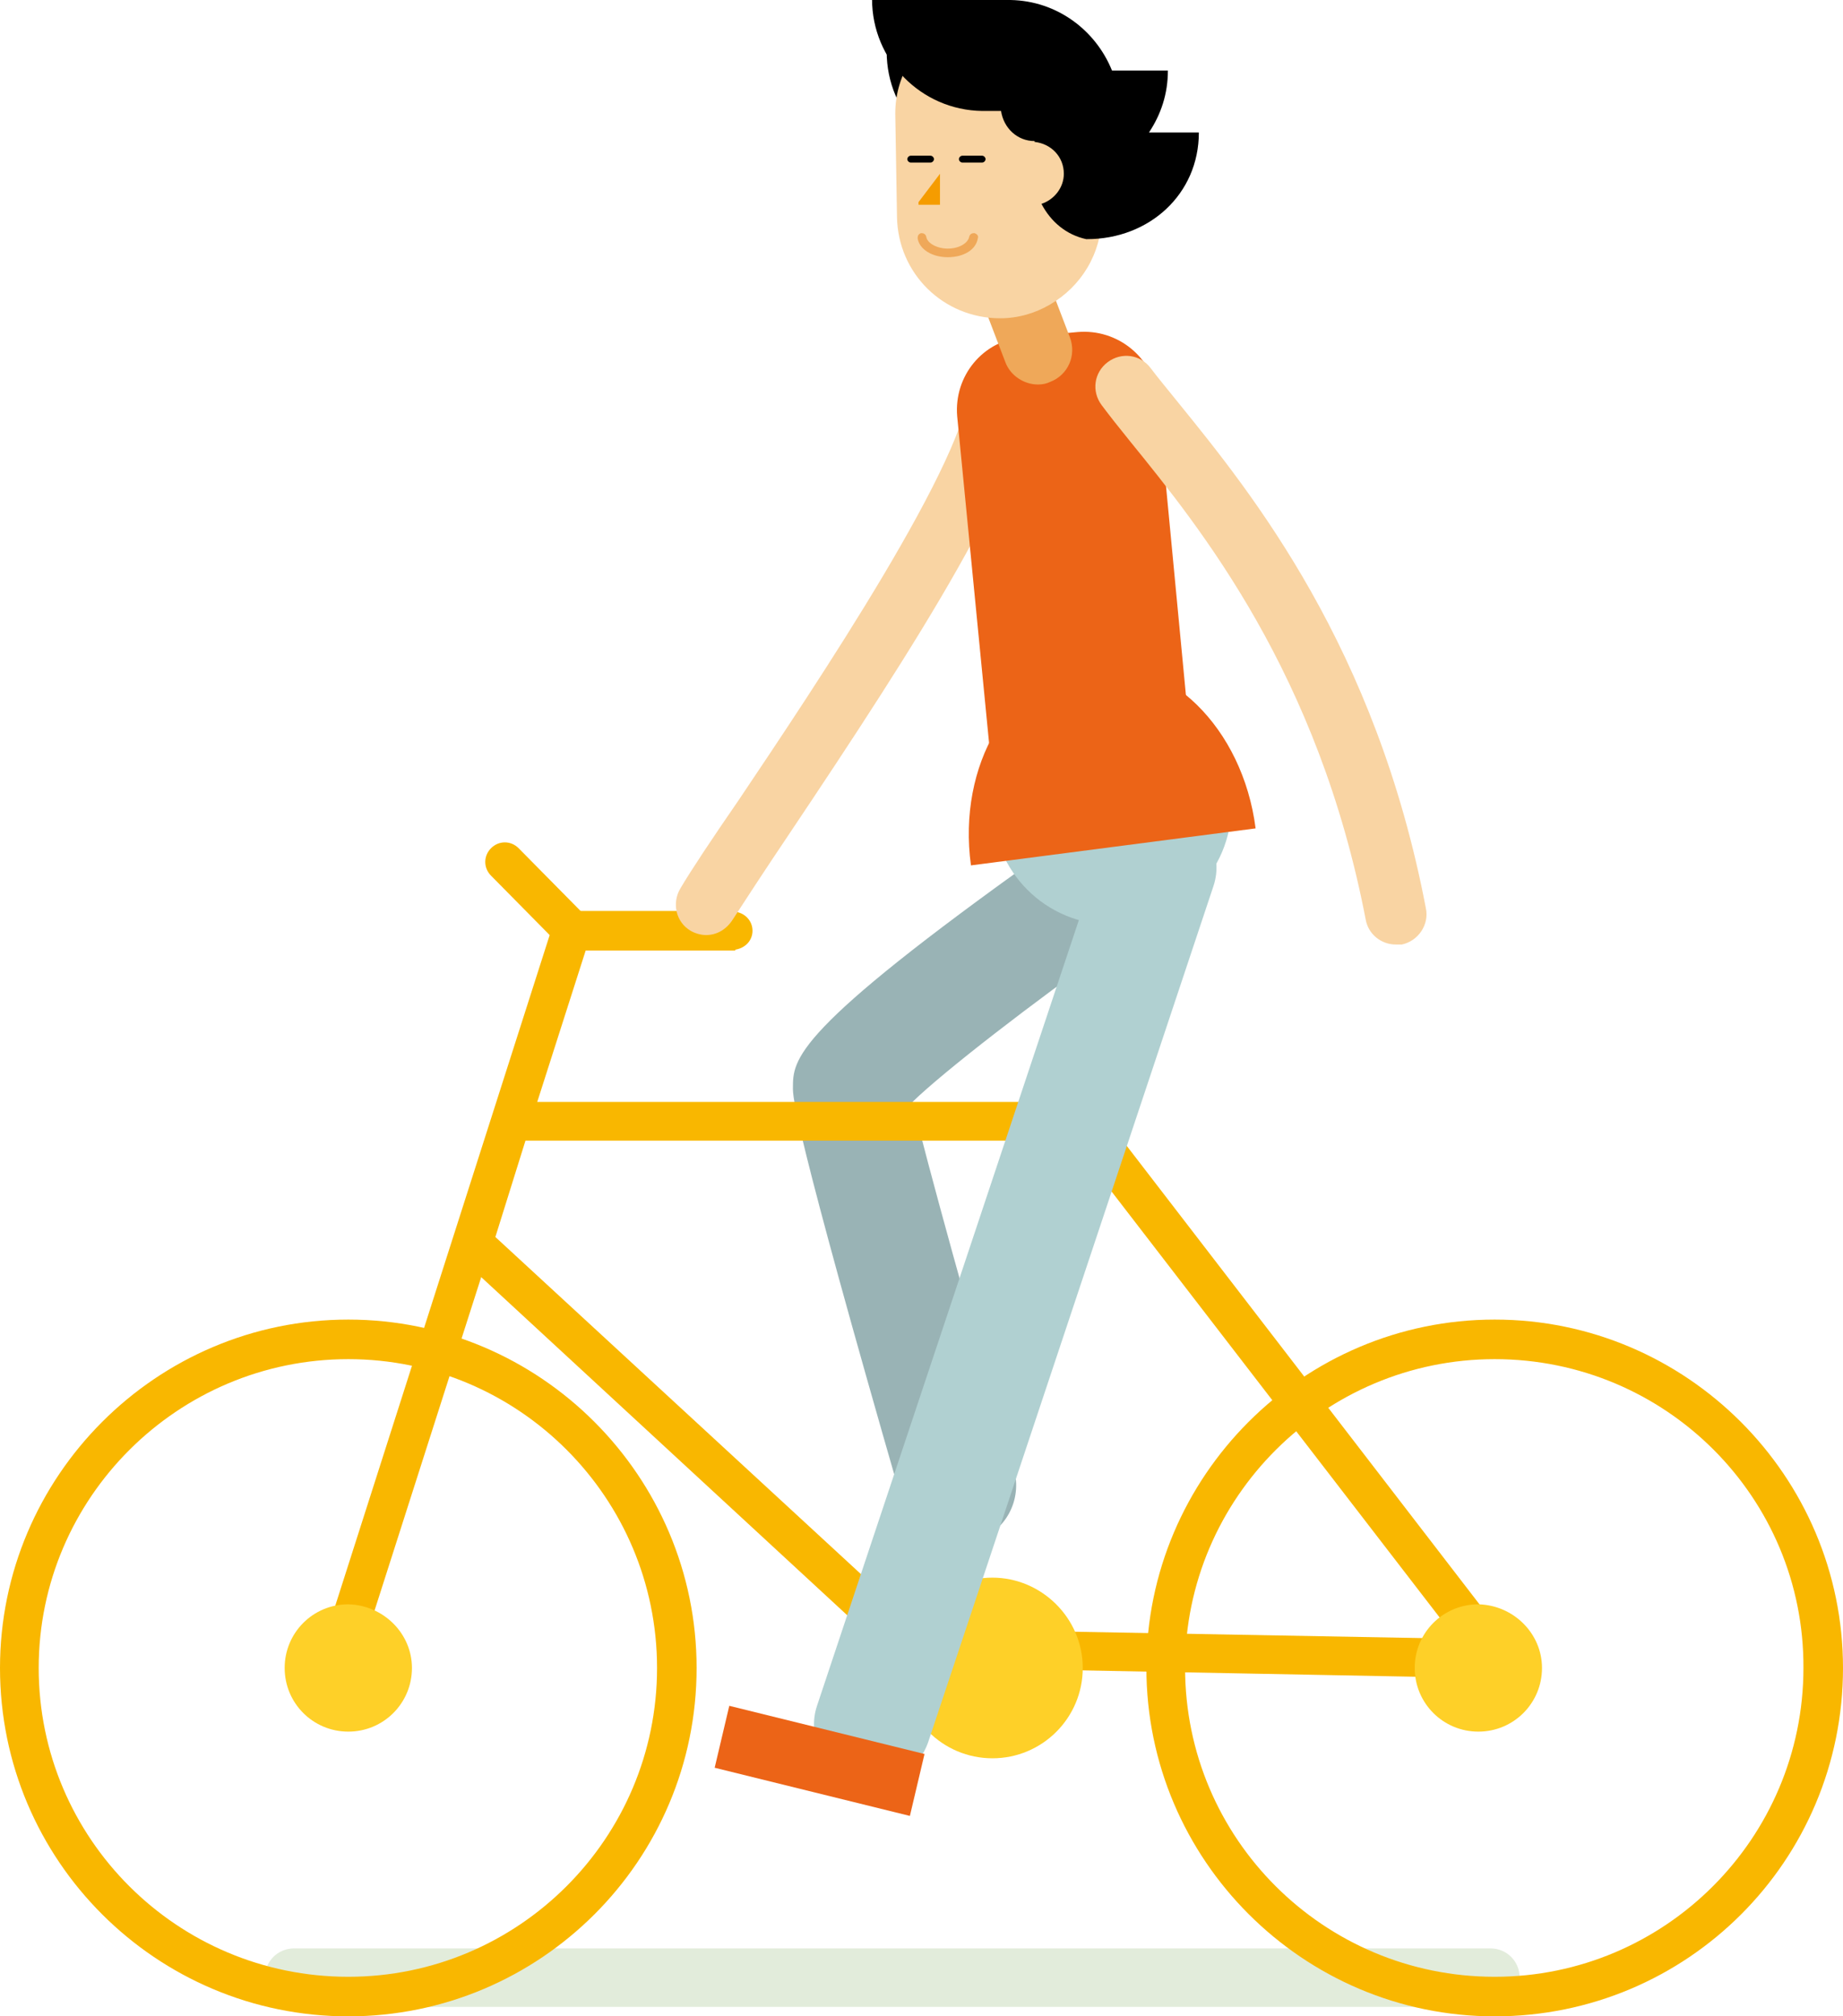 <?xml version="1.0" encoding="utf-8"?>
<!-- Generator: Adobe Illustrator 19.0.0, SVG Export Plug-In . SVG Version: 6.00 Build 0)  -->
<svg version="1.1" id="Layer_1" xmlns="http://www.w3.org/2000/svg" xmlns:xlink="http://www.w3.org/1999/xlink" x="0px" y="0px"
	 viewBox="0 0 214.3 234.4" style="enable-background:new 0 0 214.3 234.4;" xml:space="preserve">
<style type="text/css">
	.st0{opacity:0.2;fill:#70A44D;}
	.st1{fill:#99B3B5;}
	.st2{fill:#F9B700;}
	.st3{fill-rule:evenodd;clip-rule:evenodd;fill:#FED028;}
	.st4{fill:#B0D0D1;}
	.st5{fill:#EC6417;}
	.st6{fill:#F9D4A3;}
	.st7{fill:#EFA859;}
	.st8{fill:#F59C00;}
</style>
<g>
	<path class="st0" d="M173.3,233.3H34.2c-1.9,0-3.4-1.5-3.4-3.4c0-1.9,1.5-3.4,3.4-3.4h139.1c1.9,0,3.4,1.5,3.4,3.4
		C176.6,231.7,175.1,233.3,173.3,233.3z"/>
	<g>
		<g>
			<g>
				<g>
					<path class="st1" d="M111.4,179.5c-2.9,0-5.6-1.9-6.5-4.9c-12.7-44-12.7-47.1-12.7-48.1c0-3.4,0-6.6,29.1-27.3
						c3-2.2,7.3-1.4,9.4,1.6c2.2,3,1.4,7.3-1.6,9.4c-8.9,6.3-19.3,14.3-23,17.9c1.6,6.7,6.8,25.6,11.8,42.7c1,3.6-1,7.3-4.6,8.4
						C112.7,179.5,112.1,179.5,111.4,179.5z"/>
					<g>
						<g>
							<g>
								<path class="st2" d="M106,193.9c-0.6,0-1.1-0.2-1.5-0.6l-51-47.1c-0.6-0.6-0.9-1.5-0.6-2.4l4.5-14.1
									c0.3-0.9,1.2-1.6,2.2-1.6h66.4c0.7,0,1.4,0.3,1.8,0.9c0.4,0.6,0.5,1.3,0.3,2l-19.9,61.2c-0.2,0.7-0.8,1.3-1.6,1.5
									C106.4,193.9,106.2,193.9,106,193.9z M57.6,143.8l47.4,43.7l17.9-54.9H61.1L57.6,143.8z"/>
								<path class="st2" d="M174,195.1C174,195.1,174,195.1,174,195.1l-68.1-1.3c-0.7,0-1.4-0.4-1.8-1c-0.4-0.6-0.5-1.3-0.3-2
									l19.9-61.2c0.3-0.8,0.9-1.4,1.8-1.5c0.8-0.1,1.7,0.2,2.2,0.8l48.1,62.5c0.5,0.7,0.6,1.6,0.2,2.4
									C175.6,194.6,174.8,195.1,174,195.1z M109.1,189.4l60.2,1.1l-42.6-55.3L109.1,189.4z"/>
							</g>
							<path class="st2" d="M87.5,108.2c0-1.1-0.8-2-1.9-2.2v-0.1H66.5c-1,0-1.9,0.6-2.2,1.6l-26.8,83.8l4.3,1.4l26.3-82.2h17.4
								v-0.1C86.7,110.2,87.5,109.3,87.5,108.2z"/>
							<path class="st3" d="M125.9,193.9c0,5.8-4.7,10.5-10.5,10.5c-5.8,0-10.5-4.7-10.5-10.5c0-5.8,4.7-10.5,10.5-10.5
								C121.1,183.4,125.9,188.1,125.9,193.9z"/>
							<path class="st3" d="M47.9,193.9c0,4.1-3.3,7.4-7.4,7.4c-4.1,0-7.4-3.3-7.4-7.4c0-4.1,3.3-7.4,7.4-7.4
								C44.6,186.6,47.9,189.9,47.9,193.9z"/>
							<path class="st2" d="M40.5,234.4C18.2,234.4,0,216.3,0,193.9c0-22.3,18.2-40.5,40.5-40.5c22.3,0,40.5,18.2,40.5,40.5
								C81,216.3,62.8,234.4,40.5,234.4z M40.5,158c-19.8,0-36,16.1-36,35.9c0,19.8,16.1,35.9,36,35.9c19.8,0,35.9-16.1,35.9-35.9
								C76.4,174.1,60.3,158,40.5,158z"/>
							<path class="st2" d="M173.8,234.4c-22.3,0-40.5-18.2-40.5-40.5c0-22.3,18.2-40.5,40.5-40.5c22.3,0,40.5,18.2,40.5,40.5
								C214.3,216.3,196.2,234.4,173.8,234.4z M173.8,158c-19.8,0-36,16.1-36,35.9c0,19.8,16.1,35.9,36,35.9
								c19.8,0,35.9-16.1,35.9-35.9C209.8,174.1,193.7,158,173.8,158z"/>
							<path class="st3" d="M179.3,193.9c0,4.1-3.3,7.4-7.4,7.4c-4.1,0-7.4-3.3-7.4-7.4c0-4.1,3.3-7.4,7.4-7.4
								C176,186.6,179.3,189.9,179.3,193.9z"/>
						</g>
						<path class="st2" d="M66.5,110.4c-0.6,0-1.2-0.2-1.6-0.7l-7.8-7.9c-0.9-0.9-0.9-2.3,0-3.2c0.9-0.9,2.3-0.9,3.2,0l7.8,7.9
							c0.9,0.9,0.9,2.3,0,3.2C67.7,110.2,67.1,110.4,66.5,110.4z"/>
					</g>
					<path class="st4" d="M101.4,207.2c-0.7,0-1.4-0.1-2.1-0.3c-3.5-1.2-5.5-5-4.3-8.6l33.2-99.6c1.2-3.6,5-5.5,8.6-4.3
						c3.5,1.2,5.5,5,4.3,8.6l-33.2,99.6C106.9,205.4,104.3,207.2,101.4,207.2z"/>
					<polygon class="st5" points="83.1,205.5 105.8,211.1 107.5,203.9 84.8,198.3 					"/>
				</g>
			</g>
			<path class="st4" d="M143.2,93.6c0,7.7-6.2,13.9-13.9,13.9c-7.7,0-13.9-6.2-13.9-13.9c0-7.7,6.2-13.9,13.9-13.9
				C137,79.8,143.2,86,143.2,93.6z"/>
			<path class="st6" d="M82.1,108.7c-0.6,0-1.3-0.2-1.8-0.5c-1.7-1-2.2-3.2-1.2-4.9c1.3-2.2,3.7-5.8,6.8-10.3
				c8.8-13.1,27-40.2,26.9-48.7c0-2,1.6-3.6,3.5-3.6c0,0,0,0,0,0c2,0,3.6,1.6,3.6,3.5c0.1,9.8-13.3,30.6-28.1,52.7
				c-2.9,4.3-5.3,8-6.6,10C84.5,108,83.4,108.7,82.1,108.7z"/>
			<path class="st5" d="M138.2,84c0.4,4.7-3,8.8-7.6,9.3l-6.4,0.6c-4.7,0.4-8.8-3-9.2-7.6l-3.7-37.9c-0.4-4.7,3-8.8,7.6-9.2l6.4-0.6
				c4.7-0.4,8.8,3,9.3,7.6L138.2,84z"/>
			<g>
				<path class="st5" d="M146,96.3c-1.5-11.7-10.2-20.2-19.3-19c-9.2,1.2-15.4,11.6-13.8,23.3l0,0L146,96.3L146,96.3z"/>
			</g>
			<path class="st6" d="M162.3,109.8c-1.7,0-3.2-1.2-3.5-2.9c-5.5-28.6-19.2-45.5-27.4-55.6c-1.3-1.6-2.4-3-3.3-4.2
				c-1.2-1.6-0.9-3.8,0.7-5c1.6-1.2,3.8-0.9,5,0.7c0.9,1.2,2,2.5,3.2,4c8.6,10.6,23,28.4,28.8,58.8c0.4,1.9-0.9,3.8-2.8,4.2
				C162.8,109.8,162.6,109.8,162.3,109.8z"/>
			<path d="M116.1,19c-7.2,0-13-5.8-13-13h13V19z"/>
			<g>
				<path class="st7" d="M120.7,44.7c-1.6,0-3.2-1-3.8-2.6l-2.6-6.8c-0.8-2.1,0.2-4.4,2.3-5.2c2.1-0.8,4.4,0.2,5.2,2.3l2.6,6.8
					c0.8,2.1-0.2,4.4-2.3,5.2C121.7,44.6,121.2,44.7,120.7,44.7z"/>
				<g>
					<path class="st6" d="M127.9,13c-0.1-6.6-5.4-11.8-12-11.8c-2.4,0-4.6,0.8-6.4,2c-0.7,0.5-1.4,1.1-2,1.7c-0.3,0.3-0.5,0.7-0.8,1
						c-0.2,0.3-0.5,0.5-0.7,0.8c0,0,0,0.1,0,0.1c-1.2,1.9-1.9,4-1.9,6.4l0.2,12c0.1,6.6,5.4,11.8,12,11.8c2.1,0,4.1-0.6,5.8-1.6
						c3.6-2.1,6-5.9,6-10.4L127.9,13z"/>
					<g>
						<g>
							<path class="st7" d="M110.2,29.9c-1.8,0-3.3-0.9-3.5-2.2c0-0.3,0.1-0.5,0.4-0.6c0.3,0,0.5,0.1,0.6,0.4
								c0.1,0.8,1.3,1.4,2.5,1.4c1.4,0,2.4-0.7,2.5-1.4c0.1-0.3,0.3-0.4,0.6-0.4c0.3,0.1,0.5,0.3,0.4,0.6
								C113.5,29,112.1,29.9,110.2,29.9z"/>
						</g>
					</g>
				</g>
			</g>
			<polygon class="st8" points="109.3,20.2 106.8,23.5 106.8,23.8 109.3,23.8 			"/>
			<path d="M114.2,18.9h-2.3c-0.2,0-0.4-0.2-0.4-0.4c0-0.2,0.2-0.4,0.4-0.4h2.3c0.2,0,0.4,0.2,0.4,0.4
				C114.6,18.7,114.4,18.9,114.2,18.9z"/>
			<path d="M108.2,18.9h-2.3c-0.2,0-0.4-0.2-0.4-0.4c0-0.2,0.2-0.4,0.4-0.4h2.3c0.2,0,0.4,0.2,0.4,0.4
				C108.6,18.7,108.4,18.9,108.2,18.9z"/>
			<path d="M114.5,0L114.5,0h3v0c5.4,0.1,9.9,3.5,11.8,8.2h6.5c0,2.7-0.8,5.1-2.2,7.2h5.8c0,7.2-5.8,12.4-13,12.4l-0.1,0
				c-2.3-0.5-4.1-2-5.2-4.1c1.5-0.5,2.6-1.9,2.6-3.5c0-2-1.5-3.5-3.4-3.7v-0.1c-2,0-3.6-1.5-3.9-3.5h-2.2v0
				c-7.1-0.1-12.8-5.9-12.8-13H114.5z"/>
		</g>
	</g>
</g>
</svg>
